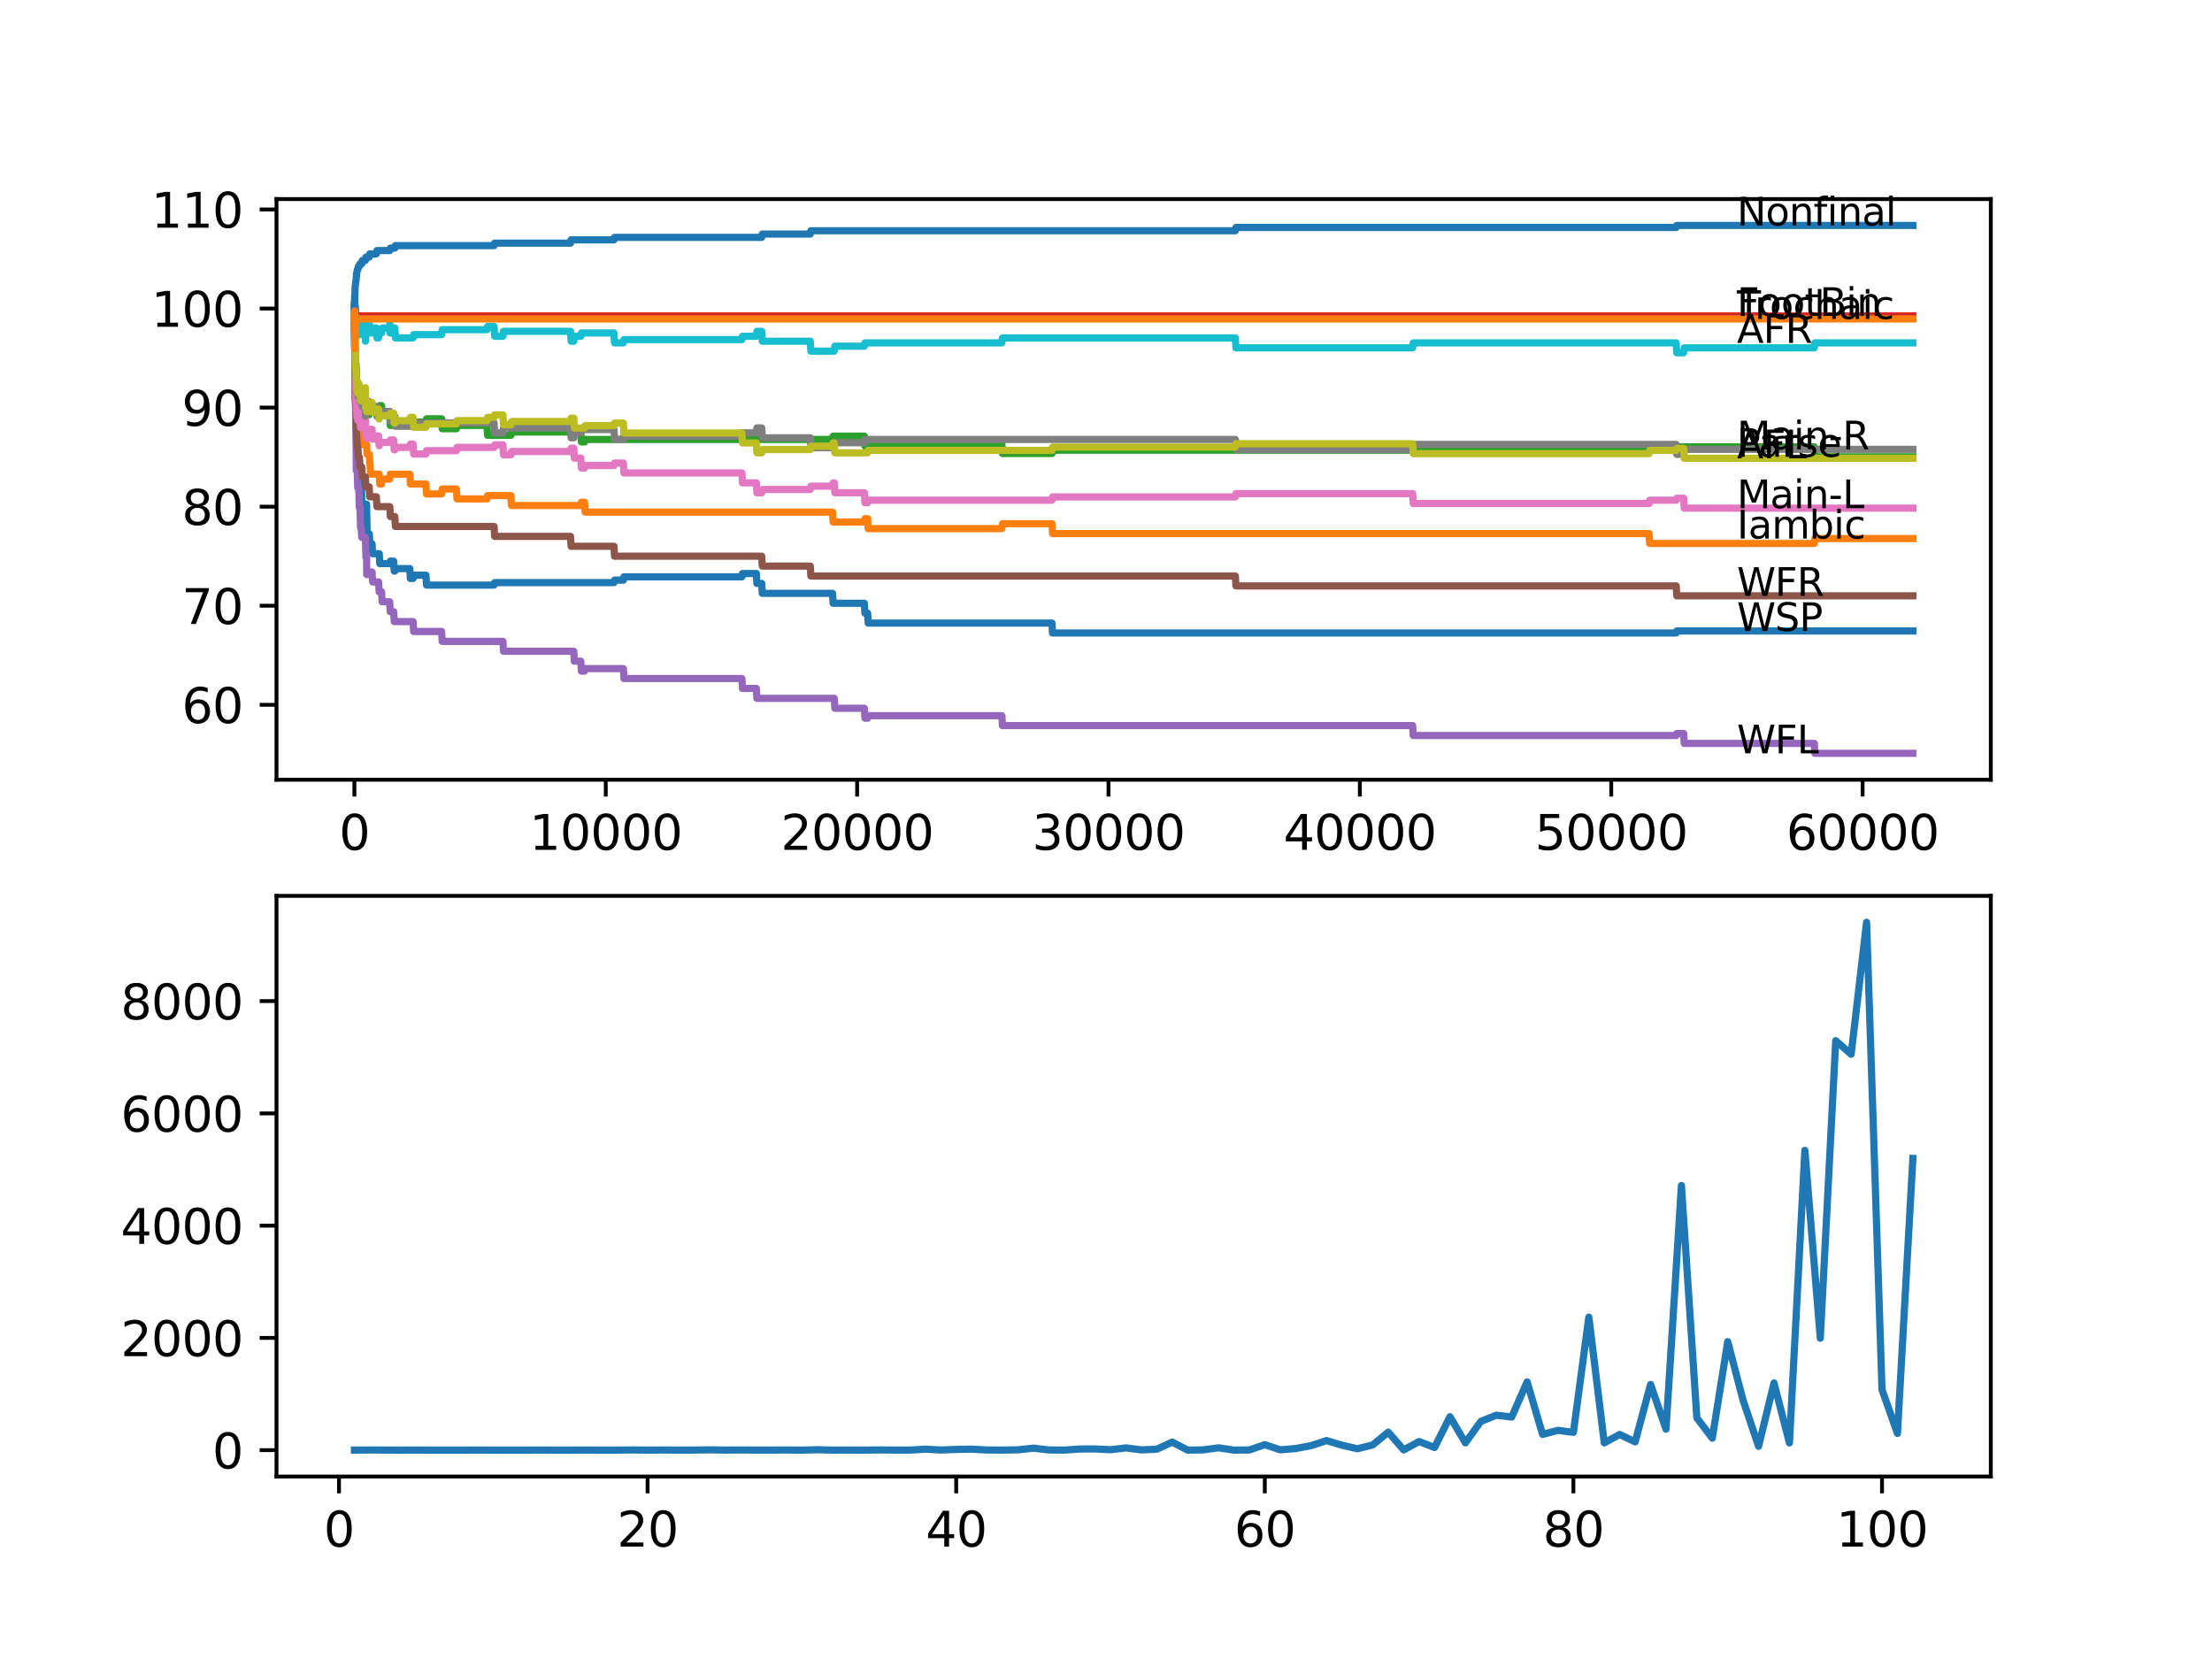 <?xml version="1.0" encoding="utf-8" standalone="no"?>
<!DOCTYPE svg PUBLIC "-//W3C//DTD SVG 1.1//EN"
  "http://www.w3.org/Graphics/SVG/1.1/DTD/svg11.dtd">
<svg xmlns:xlink="http://www.w3.org/1999/xlink" width="460.8pt" height="345.6pt" viewBox="0 0 460.8 345.6" xmlns="http://www.w3.org/2000/svg" version="1.1">
 <defs>
  <style type="text/css">*{stroke-linejoin: round; stroke-linecap: butt}</style>
 </defs>
 <g id="figure_1">
  <g id="patch_1">
   <path d="M 0 345.6 
L 460.8 345.6 
L 460.8 0 
L 0 0 
z
" style="fill: #ffffff"/>
  </g>
  <g id="axes_1">
   <g id="patch_2">
    <path d="M 57.6 162.432 
L 414.72 162.432 
L 414.72 41.472 
L 57.6 41.472 
z
" style="fill: #ffffff"/>
   </g>
   <g id="matplotlib.axis_1">
    <g id="xtick_1">
     <g id="line2d_1">
      <defs>
       <path id="mfe1ebafaed" d="M 0 0 
L 0 3.5 
" style="stroke: #000000; stroke-width: 0.8"/>
      </defs>
      <g>
       <use xlink:href="#mfe1ebafaed" x="73.827" y="162.432" style="stroke: #000000; stroke-width: 0.8"/>
      </g>
     </g>
     <g id="text_1">
      <!-- 0 -->
      <g transform="translate(70.646 177.03)scale(0.1 -0.1)">
       <defs>
        <path id="DejaVuSans-30" d="M 2034 4250 
Q 1547 4250 1301 3770 
Q 1056 3291 1056 2328 
Q 1056 1369 1301 889 
Q 1547 409 2034 409 
Q 2525 409 2770 889 
Q 3016 1369 3016 2328 
Q 3016 3291 2770 3770 
Q 2525 4250 2034 4250 
z
M 2034 4750 
Q 2819 4750 3233 4129 
Q 3647 3509 3647 2328 
Q 3647 1150 3233 529 
Q 2819 -91 2034 -91 
Q 1250 -91 836 529 
Q 422 1150 422 2328 
Q 422 3509 836 4129 
Q 1250 4750 2034 4750 
z
" transform="scale(0.016)"/>
       </defs>
       <use xlink:href="#DejaVuSans-30"/>
      </g>
     </g>
    </g>
    <g id="xtick_2">
     <g id="line2d_2">
      <g>
       <use xlink:href="#mfe1ebafaed" x="126.192" y="162.432" style="stroke: #000000; stroke-width: 0.8"/>
      </g>
     </g>
     <g id="text_2">
      <!-- 10000 -->
      <g transform="translate(110.286 177.03)scale(0.1 -0.1)">
       <defs>
        <path id="DejaVuSans-31" d="M 794 531 
L 1825 531 
L 1825 4091 
L 703 3866 
L 703 4441 
L 1819 4666 
L 2450 4666 
L 2450 531 
L 3481 531 
L 3481 0 
L 794 0 
L 794 531 
z
" transform="scale(0.016)"/>
       </defs>
       <use xlink:href="#DejaVuSans-31"/>
       <use xlink:href="#DejaVuSans-30" x="63.623"/>
       <use xlink:href="#DejaVuSans-30" x="127.246"/>
       <use xlink:href="#DejaVuSans-30" x="190.869"/>
       <use xlink:href="#DejaVuSans-30" x="254.492"/>
      </g>
     </g>
    </g>
    <g id="xtick_3">
     <g id="line2d_3">
      <g>
       <use xlink:href="#mfe1ebafaed" x="178.556" y="162.432" style="stroke: #000000; stroke-width: 0.8"/>
      </g>
     </g>
     <g id="text_3">
      <!-- 20000 -->
      <g transform="translate(162.65 177.03)scale(0.1 -0.1)">
       <defs>
        <path id="DejaVuSans-32" d="M 1228 531 
L 3431 531 
L 3431 0 
L 469 0 
L 469 531 
Q 828 903 1448 1529 
Q 2069 2156 2228 2338 
Q 2531 2678 2651 2914 
Q 2772 3150 2772 3378 
Q 2772 3750 2511 3984 
Q 2250 4219 1831 4219 
Q 1534 4219 1204 4116 
Q 875 4013 500 3803 
L 500 4441 
Q 881 4594 1212 4672 
Q 1544 4750 1819 4750 
Q 2544 4750 2975 4387 
Q 3406 4025 3406 3419 
Q 3406 3131 3298 2873 
Q 3191 2616 2906 2266 
Q 2828 2175 2409 1742 
Q 1991 1309 1228 531 
z
" transform="scale(0.016)"/>
       </defs>
       <use xlink:href="#DejaVuSans-32"/>
       <use xlink:href="#DejaVuSans-30" x="63.623"/>
       <use xlink:href="#DejaVuSans-30" x="127.246"/>
       <use xlink:href="#DejaVuSans-30" x="190.869"/>
       <use xlink:href="#DejaVuSans-30" x="254.492"/>
      </g>
     </g>
    </g>
    <g id="xtick_4">
     <g id="line2d_4">
      <g>
       <use xlink:href="#mfe1ebafaed" x="230.921" y="162.432" style="stroke: #000000; stroke-width: 0.8"/>
      </g>
     </g>
     <g id="text_4">
      <!-- 30000 -->
      <g transform="translate(215.015 177.03)scale(0.1 -0.1)">
       <defs>
        <path id="DejaVuSans-33" d="M 2597 2516 
Q 3050 2419 3304 2112 
Q 3559 1806 3559 1356 
Q 3559 666 3084 287 
Q 2609 -91 1734 -91 
Q 1441 -91 1130 -33 
Q 819 25 488 141 
L 488 750 
Q 750 597 1062 519 
Q 1375 441 1716 441 
Q 2309 441 2620 675 
Q 2931 909 2931 1356 
Q 2931 1769 2642 2001 
Q 2353 2234 1838 2234 
L 1294 2234 
L 1294 2753 
L 1863 2753 
Q 2328 2753 2575 2939 
Q 2822 3125 2822 3475 
Q 2822 3834 2567 4026 
Q 2313 4219 1838 4219 
Q 1578 4219 1281 4162 
Q 984 4106 628 3988 
L 628 4550 
Q 988 4650 1302 4700 
Q 1616 4750 1894 4750 
Q 2613 4750 3031 4423 
Q 3450 4097 3450 3541 
Q 3450 3153 3228 2886 
Q 3006 2619 2597 2516 
z
" transform="scale(0.016)"/>
       </defs>
       <use xlink:href="#DejaVuSans-33"/>
       <use xlink:href="#DejaVuSans-30" x="63.623"/>
       <use xlink:href="#DejaVuSans-30" x="127.246"/>
       <use xlink:href="#DejaVuSans-30" x="190.869"/>
       <use xlink:href="#DejaVuSans-30" x="254.492"/>
      </g>
     </g>
    </g>
    <g id="xtick_5">
     <g id="line2d_5">
      <g>
       <use xlink:href="#mfe1ebafaed" x="283.285" y="162.432" style="stroke: #000000; stroke-width: 0.8"/>
      </g>
     </g>
     <g id="text_5">
      <!-- 40000 -->
      <g transform="translate(267.379 177.03)scale(0.1 -0.1)">
       <defs>
        <path id="DejaVuSans-34" d="M 2419 4116 
L 825 1625 
L 2419 1625 
L 2419 4116 
z
M 2253 4666 
L 3047 4666 
L 3047 1625 
L 3713 1625 
L 3713 1100 
L 3047 1100 
L 3047 0 
L 2419 0 
L 2419 1100 
L 313 1100 
L 313 1709 
L 2253 4666 
z
" transform="scale(0.016)"/>
       </defs>
       <use xlink:href="#DejaVuSans-34"/>
       <use xlink:href="#DejaVuSans-30" x="63.623"/>
       <use xlink:href="#DejaVuSans-30" x="127.246"/>
       <use xlink:href="#DejaVuSans-30" x="190.869"/>
       <use xlink:href="#DejaVuSans-30" x="254.492"/>
      </g>
     </g>
    </g>
    <g id="xtick_6">
     <g id="line2d_6">
      <g>
       <use xlink:href="#mfe1ebafaed" x="335.65" y="162.432" style="stroke: #000000; stroke-width: 0.8"/>
      </g>
     </g>
     <g id="text_6">
      <!-- 50000 -->
      <g transform="translate(319.744 177.03)scale(0.1 -0.1)">
       <defs>
        <path id="DejaVuSans-35" d="M 691 4666 
L 3169 4666 
L 3169 4134 
L 1269 4134 
L 1269 2991 
Q 1406 3038 1543 3061 
Q 1681 3084 1819 3084 
Q 2600 3084 3056 2656 
Q 3513 2228 3513 1497 
Q 3513 744 3044 326 
Q 2575 -91 1722 -91 
Q 1428 -91 1123 -41 
Q 819 9 494 109 
L 494 744 
Q 775 591 1075 516 
Q 1375 441 1709 441 
Q 2250 441 2565 725 
Q 2881 1009 2881 1497 
Q 2881 1984 2565 2268 
Q 2250 2553 1709 2553 
Q 1456 2553 1204 2497 
Q 953 2441 691 2322 
L 691 4666 
z
" transform="scale(0.016)"/>
       </defs>
       <use xlink:href="#DejaVuSans-35"/>
       <use xlink:href="#DejaVuSans-30" x="63.623"/>
       <use xlink:href="#DejaVuSans-30" x="127.246"/>
       <use xlink:href="#DejaVuSans-30" x="190.869"/>
       <use xlink:href="#DejaVuSans-30" x="254.492"/>
      </g>
     </g>
    </g>
    <g id="xtick_7">
     <g id="line2d_7">
      <g>
       <use xlink:href="#mfe1ebafaed" x="388.014" y="162.432" style="stroke: #000000; stroke-width: 0.8"/>
      </g>
     </g>
     <g id="text_7">
      <!-- 60000 -->
      <g transform="translate(372.108 177.03)scale(0.1 -0.1)">
       <defs>
        <path id="DejaVuSans-36" d="M 2113 2584 
Q 1688 2584 1439 2293 
Q 1191 2003 1191 1497 
Q 1191 994 1439 701 
Q 1688 409 2113 409 
Q 2538 409 2786 701 
Q 3034 994 3034 1497 
Q 3034 2003 2786 2293 
Q 2538 2584 2113 2584 
z
M 3366 4563 
L 3366 3988 
Q 3128 4100 2886 4159 
Q 2644 4219 2406 4219 
Q 1781 4219 1451 3797 
Q 1122 3375 1075 2522 
Q 1259 2794 1537 2939 
Q 1816 3084 2150 3084 
Q 2853 3084 3261 2657 
Q 3669 2231 3669 1497 
Q 3669 778 3244 343 
Q 2819 -91 2113 -91 
Q 1303 -91 875 529 
Q 447 1150 447 2328 
Q 447 3434 972 4092 
Q 1497 4750 2381 4750 
Q 2619 4750 2861 4703 
Q 3103 4656 3366 4563 
z
" transform="scale(0.016)"/>
       </defs>
       <use xlink:href="#DejaVuSans-36"/>
       <use xlink:href="#DejaVuSans-30" x="63.623"/>
       <use xlink:href="#DejaVuSans-30" x="127.246"/>
       <use xlink:href="#DejaVuSans-30" x="190.869"/>
       <use xlink:href="#DejaVuSans-30" x="254.492"/>
      </g>
     </g>
    </g>
   </g>
   <g id="matplotlib.axis_2">
    <g id="ytick_1">
     <g id="line2d_8">
      <defs>
       <path id="m70ea5a7ce0" d="M 0 0 
L -3.5 0 
" style="stroke: #000000; stroke-width: 0.8"/>
      </defs>
      <g>
       <use xlink:href="#m70ea5a7ce0" x="57.6" y="146.821" style="stroke: #000000; stroke-width: 0.8"/>
      </g>
     </g>
     <g id="text_8">
      <!-- 60 -->
      <g transform="translate(37.875 150.621)scale(0.1 -0.1)">
       <use xlink:href="#DejaVuSans-36"/>
       <use xlink:href="#DejaVuSans-30" x="63.623"/>
      </g>
     </g>
    </g>
    <g id="ytick_2">
     <g id="line2d_9">
      <g>
       <use xlink:href="#m70ea5a7ce0" x="57.6" y="126.184" style="stroke: #000000; stroke-width: 0.8"/>
      </g>
     </g>
     <g id="text_9">
      <!-- 70 -->
      <g transform="translate(37.875 129.983)scale(0.1 -0.1)">
       <defs>
        <path id="DejaVuSans-37" d="M 525 4666 
L 3525 4666 
L 3525 4397 
L 1831 0 
L 1172 0 
L 2766 4134 
L 525 4134 
L 525 4666 
z
" transform="scale(0.016)"/>
       </defs>
       <use xlink:href="#DejaVuSans-37"/>
       <use xlink:href="#DejaVuSans-30" x="63.623"/>
      </g>
     </g>
    </g>
    <g id="ytick_3">
     <g id="line2d_10">
      <g>
       <use xlink:href="#m70ea5a7ce0" x="57.6" y="105.546" style="stroke: #000000; stroke-width: 0.8"/>
      </g>
     </g>
     <g id="text_10">
      <!-- 80 -->
      <g transform="translate(37.875 109.346)scale(0.1 -0.1)">
       <defs>
        <path id="DejaVuSans-38" d="M 2034 2216 
Q 1584 2216 1326 1975 
Q 1069 1734 1069 1313 
Q 1069 891 1326 650 
Q 1584 409 2034 409 
Q 2484 409 2743 651 
Q 3003 894 3003 1313 
Q 3003 1734 2745 1975 
Q 2488 2216 2034 2216 
z
M 1403 2484 
Q 997 2584 770 2862 
Q 544 3141 544 3541 
Q 544 4100 942 4425 
Q 1341 4750 2034 4750 
Q 2731 4750 3128 4425 
Q 3525 4100 3525 3541 
Q 3525 3141 3298 2862 
Q 3072 2584 2669 2484 
Q 3125 2378 3379 2068 
Q 3634 1759 3634 1313 
Q 3634 634 3220 271 
Q 2806 -91 2034 -91 
Q 1263 -91 848 271 
Q 434 634 434 1313 
Q 434 1759 690 2068 
Q 947 2378 1403 2484 
z
M 1172 3481 
Q 1172 3119 1398 2916 
Q 1625 2713 2034 2713 
Q 2441 2713 2670 2916 
Q 2900 3119 2900 3481 
Q 2900 3844 2670 4047 
Q 2441 4250 2034 4250 
Q 1625 4250 1398 4047 
Q 1172 3844 1172 3481 
z
" transform="scale(0.016)"/>
       </defs>
       <use xlink:href="#DejaVuSans-38"/>
       <use xlink:href="#DejaVuSans-30" x="63.623"/>
      </g>
     </g>
    </g>
    <g id="ytick_4">
     <g id="line2d_11">
      <g>
       <use xlink:href="#m70ea5a7ce0" x="57.6" y="84.909" style="stroke: #000000; stroke-width: 0.8"/>
      </g>
     </g>
     <g id="text_11">
      <!-- 90 -->
      <g transform="translate(37.875 88.708)scale(0.1 -0.1)">
       <defs>
        <path id="DejaVuSans-39" d="M 703 97 
L 703 672 
Q 941 559 1184 500 
Q 1428 441 1663 441 
Q 2288 441 2617 861 
Q 2947 1281 2994 2138 
Q 2813 1869 2534 1725 
Q 2256 1581 1919 1581 
Q 1219 1581 811 2004 
Q 403 2428 403 3163 
Q 403 3881 828 4315 
Q 1253 4750 1959 4750 
Q 2769 4750 3195 4129 
Q 3622 3509 3622 2328 
Q 3622 1225 3098 567 
Q 2575 -91 1691 -91 
Q 1453 -91 1209 -44 
Q 966 3 703 97 
z
M 1959 2075 
Q 2384 2075 2632 2365 
Q 2881 2656 2881 3163 
Q 2881 3666 2632 3958 
Q 2384 4250 1959 4250 
Q 1534 4250 1286 3958 
Q 1038 3666 1038 3163 
Q 1038 2656 1286 2365 
Q 1534 2075 1959 2075 
z
" transform="scale(0.016)"/>
       </defs>
       <use xlink:href="#DejaVuSans-39"/>
       <use xlink:href="#DejaVuSans-30" x="63.623"/>
      </g>
     </g>
    </g>
    <g id="ytick_5">
     <g id="line2d_12">
      <g>
       <use xlink:href="#m70ea5a7ce0" x="57.6" y="64.271" style="stroke: #000000; stroke-width: 0.8"/>
      </g>
     </g>
     <g id="text_12">
      <!-- 100 -->
      <g transform="translate(31.512 68.071)scale(0.1 -0.1)">
       <use xlink:href="#DejaVuSans-31"/>
       <use xlink:href="#DejaVuSans-30" x="63.623"/>
       <use xlink:href="#DejaVuSans-30" x="127.246"/>
      </g>
     </g>
    </g>
    <g id="ytick_6">
     <g id="line2d_13">
      <g>
       <use xlink:href="#m70ea5a7ce0" x="57.6" y="43.634" style="stroke: #000000; stroke-width: 0.8"/>
      </g>
     </g>
     <g id="text_13">
      <!-- 110 -->
      <g transform="translate(31.512 47.433)scale(0.1 -0.1)">
       <use xlink:href="#DejaVuSans-31"/>
       <use xlink:href="#DejaVuSans-31" x="63.623"/>
       <use xlink:href="#DejaVuSans-30" x="127.246"/>
      </g>
     </g>
    </g>
   </g>
   <g id="line2d_14">
    <path d="M 73.833 64.271 
L 73.948 76.654 
L 73.969 76.138 
L 73.979 76.138 
L 74.11 84.393 
L 74.115 83.361 
L 74.178 86.973 
L 74.199 86.973 
L 74.325 93.164 
L 74.398 93.164 
L 74.519 97.291 
L 74.76 97.291 
L 74.875 99.355 
L 74.99 98.839 
L 75.241 98.839 
L 75.367 105.03 
L 76.362 105.03 
L 76.488 111.222 
L 76.933 111.222 
L 77.048 113.285 
L 77.509 113.285 
L 77.624 115.349 
L 79.001 115.349 
L 79.116 117.413 
L 81.2 117.413 
L 81.316 116.897 
L 82.007 116.897 
L 82.122 118.961 
L 82.253 118.961 
L 82.368 118.445 
L 85.374 118.445 
L 85.489 120.509 
L 86.055 120.509 
L 86.17 119.821 
L 88.736 119.821 
L 88.851 121.884 
L 102.926 121.884 
L 103.042 121.368 
L 127.904 121.368 
L 128.019 120.853 
L 129.863 120.853 
L 129.978 120.165 
L 154.553 120.165 
L 154.668 119.477 
L 157.558 119.477 
L 157.673 121.54 
L 158.679 121.54 
L 158.794 123.604 
L 173.435 123.604 
L 173.55 125.668 
L 180.065 125.668 
L 180.18 127.732 
L 180.74 127.732 
L 180.855 129.795 
L 219.149 129.795 
L 219.265 131.859 
L 349.181 131.859 
L 349.296 131.446 
L 398.487 131.446 
L 398.487 131.446 
" clip-path="url(#p02737a55d5)" style="fill: none; stroke: #1f77b4; stroke-width: 1.5; stroke-linecap: square"/>
   </g>
   <g id="line2d_15">
    <path d="M 73.833 64.271 
L 73.958 76.413 
L 73.969 75.725 
L 74.016 75.725 
L 74.115 85.356 
L 74.147 84.324 
L 74.157 84.324 
L 74.199 83.292 
L 74.205 85.356 
L 74.262 85.356 
L 74.314 85.356 
L 74.398 87.42 
L 74.424 86.388 
L 74.493 86.388 
L 74.613 90.515 
L 74.739 90.515 
L 74.76 89.483 
L 74.765 91.547 
L 74.843 91.547 
L 75.032 91.547 
L 75.147 90.515 
L 75.268 90.515 
L 75.383 92.579 
L 76.362 92.579 
L 76.477 94.643 
L 76.933 94.643 
L 77.048 96.707 
L 77.085 96.707 
L 77.2 98.77 
L 79.001 98.77 
L 79.116 100.834 
L 79.493 100.834 
L 79.609 99.802 
L 81.174 99.802 
L 81.289 98.77 
L 85.374 98.77 
L 85.489 100.834 
L 88.736 100.834 
L 88.851 102.898 
L 91.998 102.898 
L 92.113 101.866 
L 95.087 101.866 
L 95.203 103.93 
L 101.455 103.93 
L 101.57 103.242 
L 106.44 103.242 
L 106.555 105.306 
L 120.997 105.306 
L 121.113 104.618 
L 121.772 104.618 
L 121.888 106.681 
L 173.435 106.681 
L 173.55 108.745 
L 180.065 108.745 
L 180.18 108.057 
L 180.74 108.057 
L 180.855 110.121 
L 208.708 110.121 
L 208.823 109.089 
L 219.149 109.089 
L 219.265 111.153 
L 343.536 111.153 
L 343.651 113.217 
L 377.955 113.217 
L 378.07 112.185 
L 398.487 112.185 
L 398.487 112.185 
" clip-path="url(#p02737a55d5)" style="fill: none; stroke: #ff7f0e; stroke-width: 1.5; stroke-linecap: square"/>
   </g>
   <g id="line2d_16">
    <path d="M 73.833 63.755 
L 73.927 73.661 
L 73.964 72.458 
L 74.006 72.458 
L 74.126 76.585 
L 74.157 76.585 
L 74.273 80.025 
L 74.314 80.025 
L 74.398 79.337 
L 74.403 81.4 
L 74.414 81.4 
L 74.493 81.4 
L 74.613 80.025 
L 74.739 80.025 
L 74.76 82.088 
L 74.849 81.4 
L 75.032 81.4 
L 75.147 83.464 
L 75.241 83.464 
L 75.268 85.528 
L 75.351 84.84 
L 76.362 84.84 
L 76.367 84.324 
L 76.372 86.388 
L 76.456 86.388 
L 76.933 86.388 
L 77.048 85.7 
L 77.085 85.7 
L 77.2 85.184 
L 79.001 85.184 
L 79.116 84.496 
L 79.493 84.496 
L 79.609 86.56 
L 81.174 86.56 
L 81.289 88.624 
L 85.374 88.624 
L 85.489 87.936 
L 88.736 87.936 
L 88.851 87.248 
L 91.998 87.248 
L 92.113 89.312 
L 95.087 89.312 
L 95.203 88.624 
L 101.455 88.624 
L 101.57 90.687 
L 106.44 90.687 
L 106.555 89.999 
L 120.997 89.999 
L 121.113 92.063 
L 121.772 92.063 
L 121.888 91.547 
L 173.435 91.547 
L 173.55 90.859 
L 180.065 90.859 
L 180.18 92.923 
L 180.74 92.923 
L 180.855 92.407 
L 208.708 92.407 
L 208.823 94.471 
L 219.149 94.471 
L 219.265 93.783 
L 343.536 93.783 
L 343.651 93.095 
L 377.955 93.095 
L 378.07 95.159 
L 398.487 95.159 
L 398.487 95.159 
" clip-path="url(#p02737a55d5)" style="fill: none; stroke: #2ca02c; stroke-width: 1.5; stroke-linecap: square"/>
   </g>
   <g id="line2d_17">
    <path d="M 73.833 63.755 
L 74.006 63.755 
L 74.121 65.819 
L 398.487 65.819 
L 398.487 65.819 
" clip-path="url(#p02737a55d5)" style="fill: none; stroke: #d62728; stroke-width: 1.5; stroke-linecap: square"/>
   </g>
   <g id="line2d_18">
    <path d="M 73.833 66.335 
L 73.864 66.335 
L 74.011 81.504 
L 74.016 81.504 
L 74.147 89.759 
L 74.157 89.759 
L 74.22 98.014 
L 74.283 97.498 
L 74.398 97.498 
L 74.519 101.625 
L 74.739 101.625 
L 74.859 105.753 
L 74.99 105.753 
L 75.11 109.88 
L 75.241 109.88 
L 75.357 111.944 
L 76.116 111.944 
L 76.236 116.072 
L 76.362 116.072 
L 76.367 115.556 
L 76.393 119.683 
L 76.435 119.683 
L 77.085 119.683 
L 77.2 119.167 
L 77.509 119.167 
L 77.624 121.231 
L 78.87 121.231 
L 78.985 123.295 
L 79.493 123.295 
L 79.609 125.358 
L 81.174 125.358 
L 81.289 127.422 
L 82.007 127.422 
L 82.122 129.486 
L 86.055 129.486 
L 86.17 131.55 
L 91.998 131.55 
L 92.113 133.613 
L 104.775 133.613 
L 104.89 135.677 
L 119.531 135.677 
L 119.646 137.741 
L 120.997 137.741 
L 121.113 139.805 
L 121.772 139.805 
L 121.888 139.289 
L 129.863 139.289 
L 129.978 141.352 
L 154.553 141.352 
L 154.668 143.416 
L 157.558 143.416 
L 157.673 145.48 
L 173.797 145.48 
L 173.912 147.544 
L 180.065 147.544 
L 180.18 149.607 
L 180.74 149.607 
L 180.855 149.092 
L 208.708 149.092 
L 208.823 151.155 
L 294.287 151.155 
L 294.402 153.219 
L 349.181 153.219 
L 349.296 152.806 
L 350.741 152.806 
L 350.857 154.87 
L 377.955 154.87 
L 378.07 156.934 
L 398.487 156.934 
L 398.487 156.934 
" clip-path="url(#p02737a55d5)" style="fill: none; stroke: #9467bd; stroke-width: 1.5; stroke-linecap: square"/>
   </g>
   <g id="line2d_19">
    <path d="M 73.833 64.271 
L 73.99 82.845 
L 74.006 82.845 
L 74.121 84.909 
L 74.163 84.909 
L 74.288 91.1 
L 74.33 91.1 
L 74.445 93.164 
L 74.55 93.164 
L 74.665 95.228 
L 74.875 95.228 
L 74.99 97.291 
L 75.357 97.291 
L 75.472 99.355 
L 76.111 99.355 
L 76.226 101.419 
L 76.901 101.419 
L 77.016 103.483 
L 78.404 103.483 
L 78.519 105.546 
L 81.2 105.546 
L 81.316 107.61 
L 82.253 107.61 
L 82.368 109.674 
L 102.926 109.674 
L 103.042 111.738 
L 118.85 111.738 
L 118.966 113.801 
L 127.904 113.801 
L 128.019 115.865 
L 158.679 115.865 
L 158.794 117.929 
L 168.801 117.929 
L 168.916 119.993 
L 257.349 119.993 
L 257.464 122.056 
L 349.181 122.056 
L 349.296 124.12 
L 398.487 124.12 
L 398.487 124.12 
" clip-path="url(#p02737a55d5)" style="fill: none; stroke: #8c564b; stroke-width: 1.5; stroke-linecap: square"/>
   </g>
   <g id="line2d_20">
    <path d="M 73.833 66.335 
L 73.864 65.303 
L 73.917 68.949 
L 74.053 79.612 
L 74.058 79.612 
L 74.178 83.911 
L 74.199 83.223 
L 74.205 85.287 
L 74.278 84.771 
L 74.314 84.771 
L 74.33 86.835 
L 74.424 86.147 
L 74.493 86.147 
L 74.508 85.459 
L 74.513 87.523 
L 74.602 86.147 
L 74.76 86.147 
L 74.765 85.459 
L 74.77 87.523 
L 74.859 87.523 
L 74.875 87.523 
L 74.99 87.007 
L 75.105 89.071 
L 75.241 89.071 
L 75.367 87.007 
L 76.111 87.007 
L 76.116 86.319 
L 76.147 90.447 
L 76.194 90.447 
L 76.362 90.447 
L 76.388 89.243 
L 76.393 91.306 
L 76.461 91.306 
L 76.901 91.306 
L 77.022 89.931 
L 77.085 89.931 
L 77.2 89.415 
L 77.509 89.415 
L 77.624 91.478 
L 78.404 91.478 
L 78.519 90.791 
L 78.87 90.791 
L 78.985 92.854 
L 79.001 92.854 
L 79.116 92.166 
L 81.2 92.166 
L 81.316 91.65 
L 82.007 91.65 
L 82.122 93.714 
L 82.253 93.714 
L 82.368 93.198 
L 85.374 93.198 
L 85.489 92.51 
L 86.055 92.51 
L 86.17 94.574 
L 88.736 94.574 
L 88.851 93.886 
L 95.087 93.886 
L 95.203 93.198 
L 102.926 93.198 
L 103.042 92.682 
L 104.775 92.682 
L 104.89 94.746 
L 106.44 94.746 
L 106.555 94.058 
L 118.85 94.058 
L 118.966 93.37 
L 119.531 93.37 
L 119.646 95.434 
L 120.997 95.434 
L 121.113 97.498 
L 121.772 97.498 
L 121.888 96.982 
L 127.904 96.982 
L 128.019 96.466 
L 129.863 96.466 
L 129.978 98.53 
L 154.553 98.53 
L 154.668 100.593 
L 157.558 100.593 
L 157.673 102.657 
L 158.679 102.657 
L 158.794 101.969 
L 168.801 101.969 
L 168.916 101.281 
L 173.435 101.281 
L 173.55 100.593 
L 173.797 100.593 
L 173.912 102.657 
L 180.065 102.657 
L 180.18 104.721 
L 180.74 104.721 
L 180.855 104.205 
L 219.149 104.205 
L 219.265 103.517 
L 257.349 103.517 
L 257.464 102.829 
L 294.287 102.829 
L 294.402 104.893 
L 343.536 104.893 
L 343.651 104.205 
L 349.181 104.205 
L 349.296 103.792 
L 350.741 103.792 
L 350.857 105.856 
L 398.487 105.856 
L 398.487 105.856 
" clip-path="url(#p02737a55d5)" style="fill: none; stroke: #e377c2; stroke-width: 1.5; stroke-linecap: square"/>
   </g>
   <g id="line2d_21">
    <path d="M 73.833 63.755 
L 73.958 76.757 
L 73.974 76.069 
L 73.979 76.069 
L 74.016 78.133 
L 74.079 75.725 
L 74.089 75.725 
L 74.163 75.725 
L 74.283 80.197 
L 74.314 80.197 
L 74.33 79.509 
L 74.335 81.572 
L 74.414 81.572 
L 74.508 81.572 
L 74.55 80.541 
L 74.555 82.604 
L 74.613 82.604 
L 74.765 82.604 
L 74.875 81.572 
L 74.99 83.636 
L 75.105 82.604 
L 75.357 82.604 
L 75.472 84.668 
L 76.111 84.668 
L 76.116 86.732 
L 76.221 84.668 
L 76.388 84.668 
L 76.503 83.636 
L 76.901 83.636 
L 77.016 85.7 
L 77.509 85.7 
L 77.624 84.668 
L 78.404 84.668 
L 78.519 86.732 
L 78.87 86.732 
L 78.985 85.7 
L 81.2 85.7 
L 81.316 87.764 
L 82.007 87.764 
L 82.122 86.732 
L 82.253 86.732 
L 82.368 88.796 
L 86.055 88.796 
L 86.17 88.108 
L 102.926 88.108 
L 103.042 90.171 
L 104.775 90.171 
L 104.89 89.14 
L 118.85 89.14 
L 118.966 91.203 
L 119.531 91.203 
L 119.646 90.171 
L 120.997 90.171 
L 121.113 89.483 
L 127.904 89.483 
L 128.019 91.547 
L 129.863 91.547 
L 129.978 90.859 
L 154.553 90.859 
L 154.668 90.171 
L 157.558 90.171 
L 157.673 89.14 
L 158.679 89.14 
L 158.794 91.203 
L 168.801 91.203 
L 168.916 93.267 
L 173.797 93.267 
L 173.912 92.235 
L 180.065 92.235 
L 180.18 91.547 
L 257.349 91.547 
L 257.464 93.611 
L 294.287 93.611 
L 294.402 92.579 
L 349.181 92.579 
L 349.296 94.643 
L 350.741 94.643 
L 350.857 93.611 
L 398.487 93.611 
L 398.487 93.611 
" clip-path="url(#p02737a55d5)" style="fill: none; stroke: #7f7f7f; stroke-width: 1.5; stroke-linecap: square"/>
   </g>
   <g id="line2d_22">
    <path d="M 73.833 66.335 
L 73.864 64.271 
L 73.922 67.505 
L 73.927 67.505 
L 74.058 76.103 
L 74.074 76.103 
L 74.178 78.339 
L 74.184 77.651 
L 74.199 77.651 
L 74.22 79.715 
L 74.309 79.199 
L 74.314 79.199 
L 74.33 81.263 
L 74.424 80.575 
L 74.493 80.575 
L 74.508 79.887 
L 74.513 81.951 
L 74.602 80.575 
L 74.76 80.575 
L 74.765 79.887 
L 74.77 81.951 
L 74.859 81.951 
L 74.875 81.951 
L 74.99 81.435 
L 75.105 83.499 
L 75.241 83.499 
L 75.367 81.435 
L 76.111 81.435 
L 76.116 80.747 
L 76.147 84.874 
L 76.194 84.874 
L 76.362 84.874 
L 76.388 83.671 
L 76.393 85.734 
L 76.461 85.734 
L 76.901 85.734 
L 77.022 84.359 
L 77.085 84.359 
L 77.2 83.843 
L 77.509 83.843 
L 77.624 85.906 
L 78.404 85.906 
L 78.519 85.218 
L 78.87 85.218 
L 78.985 87.282 
L 79.001 87.282 
L 79.116 86.594 
L 81.2 86.594 
L 81.316 86.078 
L 82.007 86.078 
L 82.122 88.142 
L 82.253 88.142 
L 82.368 87.626 
L 85.374 87.626 
L 85.489 86.938 
L 86.055 86.938 
L 86.17 89.002 
L 88.736 89.002 
L 88.851 88.314 
L 95.087 88.314 
L 95.203 87.626 
L 101.455 87.626 
L 101.57 86.938 
L 102.926 86.938 
L 103.042 86.422 
L 104.775 86.422 
L 104.89 88.486 
L 106.44 88.486 
L 106.555 87.798 
L 118.85 87.798 
L 118.966 87.11 
L 119.531 87.11 
L 119.646 89.174 
L 121.772 89.174 
L 121.888 88.658 
L 127.904 88.658 
L 128.019 88.142 
L 129.863 88.142 
L 129.978 90.206 
L 154.553 90.206 
L 154.668 92.27 
L 157.558 92.27 
L 157.673 94.333 
L 158.679 94.333 
L 158.794 93.645 
L 168.801 93.645 
L 168.916 92.957 
L 173.435 92.957 
L 173.55 92.27 
L 173.797 92.27 
L 173.912 94.333 
L 180.74 94.333 
L 180.855 93.817 
L 219.149 93.817 
L 219.265 93.129 
L 257.349 93.129 
L 257.464 92.442 
L 294.287 92.442 
L 294.402 94.505 
L 343.536 94.505 
L 343.651 93.817 
L 349.181 93.817 
L 349.296 93.405 
L 350.741 93.405 
L 350.857 95.468 
L 398.487 95.468 
L 398.487 95.468 
" clip-path="url(#p02737a55d5)" style="fill: none; stroke: #bcbd22; stroke-width: 1.5; stroke-linecap: square"/>
   </g>
   <g id="line2d_23">
    <path d="M 73.833 63.755 
L 73.859 63.755 
L 73.875 61.692 
L 73.911 68.743 
L 73.948 66.954 
L 74.016 70.394 
L 74.063 69.018 
L 74.074 69.018 
L 74.163 65.922 
L 74.184 69.018 
L 74.199 69.018 
L 74.22 66.266 
L 74.32 67.642 
L 74.33 67.642 
L 74.398 69.706 
L 74.44 68.674 
L 74.508 68.674 
L 74.55 67.642 
L 74.555 69.706 
L 74.613 69.706 
L 74.739 69.706 
L 74.859 67.642 
L 74.875 67.642 
L 74.99 69.706 
L 75.11 67.642 
L 75.241 67.642 
L 75.357 66.954 
L 75.472 69.018 
L 76.111 69.018 
L 76.116 71.082 
L 76.221 69.018 
L 76.367 69.018 
L 76.488 67.298 
L 76.901 67.298 
L 77.016 69.362 
L 77.509 69.362 
L 77.624 68.33 
L 78.404 68.33 
L 78.519 70.394 
L 78.87 70.394 
L 78.985 69.362 
L 79.493 69.362 
L 79.609 68.33 
L 81.174 68.33 
L 81.2 67.298 
L 81.206 69.362 
L 81.279 69.362 
L 82.007 69.362 
L 82.122 68.33 
L 82.253 68.33 
L 82.368 70.394 
L 86.055 70.394 
L 86.17 69.706 
L 91.998 69.706 
L 92.113 68.674 
L 101.455 68.674 
L 101.57 67.986 
L 102.926 67.986 
L 103.042 70.05 
L 104.775 70.05 
L 104.89 69.018 
L 118.85 69.018 
L 118.966 71.082 
L 119.531 71.082 
L 119.646 70.05 
L 120.997 70.05 
L 121.113 69.362 
L 127.904 69.362 
L 128.019 71.426 
L 129.863 71.426 
L 129.978 70.738 
L 154.553 70.738 
L 154.668 70.05 
L 157.558 70.05 
L 157.673 69.018 
L 158.679 69.018 
L 158.794 71.082 
L 168.801 71.082 
L 168.916 73.145 
L 173.797 73.145 
L 173.912 72.114 
L 180.065 72.114 
L 180.18 71.426 
L 208.708 71.426 
L 208.823 70.394 
L 257.349 70.394 
L 257.464 72.458 
L 294.287 72.458 
L 294.402 71.426 
L 349.181 71.426 
L 349.296 73.489 
L 350.741 73.489 
L 350.857 72.458 
L 377.955 72.458 
L 378.07 71.426 
L 398.487 71.426 
L 398.487 71.426 
" clip-path="url(#p02737a55d5)" style="fill: none; stroke: #17becf; stroke-width: 1.5; stroke-linecap: square"/>
   </g>
   <g id="line2d_24">
    <path d="M 73.833 64.271 
L 73.99 59.593 
L 74.006 59.593 
L 74.121 58.562 
L 74.163 58.562 
L 74.288 56.842 
L 74.33 56.842 
L 74.445 56.154 
L 74.55 56.154 
L 74.665 55.466 
L 74.875 55.466 
L 74.99 54.95 
L 75.357 54.95 
L 75.472 54.262 
L 76.111 54.262 
L 76.226 53.574 
L 76.901 53.574 
L 77.016 52.886 
L 78.404 52.886 
L 78.519 52.198 
L 81.2 52.198 
L 81.316 51.682 
L 82.253 51.682 
L 82.368 51.166 
L 102.926 51.166 
L 103.042 50.651 
L 118.85 50.651 
L 118.966 49.963 
L 127.904 49.963 
L 128.019 49.447 
L 158.679 49.447 
L 158.794 48.759 
L 168.801 48.759 
L 168.916 48.071 
L 257.349 48.071 
L 257.464 47.383 
L 349.181 47.383 
L 349.296 46.97 
L 398.487 46.97 
L 398.487 46.97 
" clip-path="url(#p02737a55d5)" style="fill: none; stroke: #1f77b4; stroke-width: 1.5; stroke-linecap: square"/>
   </g>
   <g id="line2d_25">
    <path d="M 73.833 66.335 
L 73.885 64.787 
L 73.906 68.915 
L 73.917 68.502 
L 73.932 72.63 
L 74.026 69.534 
L 74.047 69.534 
L 74.163 66.438 
L 398.487 66.438 
L 398.487 66.438 
" clip-path="url(#p02737a55d5)" style="fill: none; stroke: #ff7f0e; stroke-width: 1.5; stroke-linecap: square"/>
   </g>
   <g id="patch_3">
    <path d="M 57.6 162.432 
L 57.6 41.472 
" style="fill: none; stroke: #000000; stroke-width: 0.8; stroke-linejoin: miter; stroke-linecap: square"/>
   </g>
   <g id="patch_4">
    <path d="M 414.72 162.432 
L 414.72 41.472 
" style="fill: none; stroke: #000000; stroke-width: 0.8; stroke-linejoin: miter; stroke-linecap: square"/>
   </g>
   <g id="patch_5">
    <path d="M 57.6 162.432 
L 414.72 162.432 
" style="fill: none; stroke: #000000; stroke-width: 0.8; stroke-linejoin: miter; stroke-linecap: square"/>
   </g>
   <g id="patch_6">
    <path d="M 57.6 41.472 
L 414.72 41.472 
" style="fill: none; stroke: #000000; stroke-width: 0.8; stroke-linejoin: miter; stroke-linecap: square"/>
   </g>
   <g id="text_14">
    <!-- WSP -->
    <g transform="translate(361.832 131.446)scale(0.08 -0.08)">
     <defs>
      <path id="DejaVuSans-57" d="M 213 4666 
L 850 4666 
L 1831 722 
L 2809 4666 
L 3519 4666 
L 4500 722 
L 5478 4666 
L 6119 4666 
L 4947 0 
L 4153 0 
L 3169 4050 
L 2175 0 
L 1381 0 
L 213 4666 
z
" transform="scale(0.016)"/>
      <path id="DejaVuSans-53" d="M 3425 4513 
L 3425 3897 
Q 3066 4069 2747 4153 
Q 2428 4238 2131 4238 
Q 1616 4238 1336 4038 
Q 1056 3838 1056 3469 
Q 1056 3159 1242 3001 
Q 1428 2844 1947 2747 
L 2328 2669 
Q 3034 2534 3370 2195 
Q 3706 1856 3706 1288 
Q 3706 609 3251 259 
Q 2797 -91 1919 -91 
Q 1588 -91 1214 -16 
Q 841 59 441 206 
L 441 856 
Q 825 641 1194 531 
Q 1563 422 1919 422 
Q 2459 422 2753 634 
Q 3047 847 3047 1241 
Q 3047 1584 2836 1778 
Q 2625 1972 2144 2069 
L 1759 2144 
Q 1053 2284 737 2584 
Q 422 2884 422 3419 
Q 422 4038 858 4394 
Q 1294 4750 2059 4750 
Q 2388 4750 2728 4690 
Q 3069 4631 3425 4513 
z
" transform="scale(0.016)"/>
      <path id="DejaVuSans-50" d="M 1259 4147 
L 1259 2394 
L 2053 2394 
Q 2494 2394 2734 2622 
Q 2975 2850 2975 3272 
Q 2975 3691 2734 3919 
Q 2494 4147 2053 4147 
L 1259 4147 
z
M 628 4666 
L 2053 4666 
Q 2838 4666 3239 4311 
Q 3641 3956 3641 3272 
Q 3641 2581 3239 2228 
Q 2838 1875 2053 1875 
L 1259 1875 
L 1259 0 
L 628 0 
L 628 4666 
z
" transform="scale(0.016)"/>
     </defs>
     <use xlink:href="#DejaVuSans-57"/>
     <use xlink:href="#DejaVuSans-53" x="98.877"/>
     <use xlink:href="#DejaVuSans-50" x="162.354"/>
    </g>
   </g>
   <g id="text_15">
    <!-- Iambic -->
    <g transform="translate(361.832 112.185)scale(0.08 -0.08)">
     <defs>
      <path id="DejaVuSans-49" d="M 628 4666 
L 1259 4666 
L 1259 0 
L 628 0 
L 628 4666 
z
" transform="scale(0.016)"/>
      <path id="DejaVuSans-61" d="M 2194 1759 
Q 1497 1759 1228 1600 
Q 959 1441 959 1056 
Q 959 750 1161 570 
Q 1363 391 1709 391 
Q 2188 391 2477 730 
Q 2766 1069 2766 1631 
L 2766 1759 
L 2194 1759 
z
M 3341 1997 
L 3341 0 
L 2766 0 
L 2766 531 
Q 2569 213 2275 61 
Q 1981 -91 1556 -91 
Q 1019 -91 701 211 
Q 384 513 384 1019 
Q 384 1609 779 1909 
Q 1175 2209 1959 2209 
L 2766 2209 
L 2766 2266 
Q 2766 2663 2505 2880 
Q 2244 3097 1772 3097 
Q 1472 3097 1187 3025 
Q 903 2953 641 2809 
L 641 3341 
Q 956 3463 1253 3523 
Q 1550 3584 1831 3584 
Q 2591 3584 2966 3190 
Q 3341 2797 3341 1997 
z
" transform="scale(0.016)"/>
      <path id="DejaVuSans-6d" d="M 3328 2828 
Q 3544 3216 3844 3400 
Q 4144 3584 4550 3584 
Q 5097 3584 5394 3201 
Q 5691 2819 5691 2113 
L 5691 0 
L 5113 0 
L 5113 2094 
Q 5113 2597 4934 2840 
Q 4756 3084 4391 3084 
Q 3944 3084 3684 2787 
Q 3425 2491 3425 1978 
L 3425 0 
L 2847 0 
L 2847 2094 
Q 2847 2600 2669 2842 
Q 2491 3084 2119 3084 
Q 1678 3084 1418 2786 
Q 1159 2488 1159 1978 
L 1159 0 
L 581 0 
L 581 3500 
L 1159 3500 
L 1159 2956 
Q 1356 3278 1631 3431 
Q 1906 3584 2284 3584 
Q 2666 3584 2933 3390 
Q 3200 3197 3328 2828 
z
" transform="scale(0.016)"/>
      <path id="DejaVuSans-62" d="M 3116 1747 
Q 3116 2381 2855 2742 
Q 2594 3103 2138 3103 
Q 1681 3103 1420 2742 
Q 1159 2381 1159 1747 
Q 1159 1113 1420 752 
Q 1681 391 2138 391 
Q 2594 391 2855 752 
Q 3116 1113 3116 1747 
z
M 1159 2969 
Q 1341 3281 1617 3432 
Q 1894 3584 2278 3584 
Q 2916 3584 3314 3078 
Q 3713 2572 3713 1747 
Q 3713 922 3314 415 
Q 2916 -91 2278 -91 
Q 1894 -91 1617 61 
Q 1341 213 1159 525 
L 1159 0 
L 581 0 
L 581 4863 
L 1159 4863 
L 1159 2969 
z
" transform="scale(0.016)"/>
      <path id="DejaVuSans-69" d="M 603 3500 
L 1178 3500 
L 1178 0 
L 603 0 
L 603 3500 
z
M 603 4863 
L 1178 4863 
L 1178 4134 
L 603 4134 
L 603 4863 
z
" transform="scale(0.016)"/>
      <path id="DejaVuSans-63" d="M 3122 3366 
L 3122 2828 
Q 2878 2963 2633 3030 
Q 2388 3097 2138 3097 
Q 1578 3097 1268 2742 
Q 959 2388 959 1747 
Q 959 1106 1268 751 
Q 1578 397 2138 397 
Q 2388 397 2633 464 
Q 2878 531 3122 666 
L 3122 134 
Q 2881 22 2623 -34 
Q 2366 -91 2075 -91 
Q 1284 -91 818 406 
Q 353 903 353 1747 
Q 353 2603 823 3093 
Q 1294 3584 2113 3584 
Q 2378 3584 2631 3529 
Q 2884 3475 3122 3366 
z
" transform="scale(0.016)"/>
     </defs>
     <use xlink:href="#DejaVuSans-49"/>
     <use xlink:href="#DejaVuSans-61" x="29.492"/>
     <use xlink:href="#DejaVuSans-6d" x="90.771"/>
     <use xlink:href="#DejaVuSans-62" x="188.184"/>
     <use xlink:href="#DejaVuSans-69" x="251.66"/>
     <use xlink:href="#DejaVuSans-63" x="279.443"/>
    </g>
   </g>
   <g id="text_16">
    <!-- Parse -->
    <g transform="translate(361.832 95.159)scale(0.08 -0.08)">
     <defs>
      <path id="DejaVuSans-72" d="M 2631 2963 
Q 2534 3019 2420 3045 
Q 2306 3072 2169 3072 
Q 1681 3072 1420 2755 
Q 1159 2438 1159 1844 
L 1159 0 
L 581 0 
L 581 3500 
L 1159 3500 
L 1159 2956 
Q 1341 3275 1631 3429 
Q 1922 3584 2338 3584 
Q 2397 3584 2469 3576 
Q 2541 3569 2628 3553 
L 2631 2963 
z
" transform="scale(0.016)"/>
      <path id="DejaVuSans-73" d="M 2834 3397 
L 2834 2853 
Q 2591 2978 2328 3040 
Q 2066 3103 1784 3103 
Q 1356 3103 1142 2972 
Q 928 2841 928 2578 
Q 928 2378 1081 2264 
Q 1234 2150 1697 2047 
L 1894 2003 
Q 2506 1872 2764 1633 
Q 3022 1394 3022 966 
Q 3022 478 2636 193 
Q 2250 -91 1575 -91 
Q 1294 -91 989 -36 
Q 684 19 347 128 
L 347 722 
Q 666 556 975 473 
Q 1284 391 1588 391 
Q 1994 391 2212 530 
Q 2431 669 2431 922 
Q 2431 1156 2273 1281 
Q 2116 1406 1581 1522 
L 1381 1569 
Q 847 1681 609 1914 
Q 372 2147 372 2553 
Q 372 3047 722 3315 
Q 1072 3584 1716 3584 
Q 2034 3584 2315 3537 
Q 2597 3491 2834 3397 
z
" transform="scale(0.016)"/>
      <path id="DejaVuSans-65" d="M 3597 1894 
L 3597 1613 
L 953 1613 
Q 991 1019 1311 708 
Q 1631 397 2203 397 
Q 2534 397 2845 478 
Q 3156 559 3463 722 
L 3463 178 
Q 3153 47 2828 -22 
Q 2503 -91 2169 -91 
Q 1331 -91 842 396 
Q 353 884 353 1716 
Q 353 2575 817 3079 
Q 1281 3584 2069 3584 
Q 2775 3584 3186 3129 
Q 3597 2675 3597 1894 
z
M 3022 2063 
Q 3016 2534 2758 2815 
Q 2500 3097 2075 3097 
Q 1594 3097 1305 2825 
Q 1016 2553 972 2059 
L 3022 2063 
z
" transform="scale(0.016)"/>
     </defs>
     <use xlink:href="#DejaVuSans-50"/>
     <use xlink:href="#DejaVuSans-61" x="55.803"/>
     <use xlink:href="#DejaVuSans-72" x="117.082"/>
     <use xlink:href="#DejaVuSans-73" x="158.195"/>
     <use xlink:href="#DejaVuSans-65" x="210.295"/>
    </g>
   </g>
   <g id="text_17">
    <!-- FootBin -->
    <g transform="translate(361.832 65.819)scale(0.08 -0.08)">
     <defs>
      <path id="DejaVuSans-46" d="M 628 4666 
L 3309 4666 
L 3309 4134 
L 1259 4134 
L 1259 2759 
L 3109 2759 
L 3109 2228 
L 1259 2228 
L 1259 0 
L 628 0 
L 628 4666 
z
" transform="scale(0.016)"/>
      <path id="DejaVuSans-6f" d="M 1959 3097 
Q 1497 3097 1228 2736 
Q 959 2375 959 1747 
Q 959 1119 1226 758 
Q 1494 397 1959 397 
Q 2419 397 2687 759 
Q 2956 1122 2956 1747 
Q 2956 2369 2687 2733 
Q 2419 3097 1959 3097 
z
M 1959 3584 
Q 2709 3584 3137 3096 
Q 3566 2609 3566 1747 
Q 3566 888 3137 398 
Q 2709 -91 1959 -91 
Q 1206 -91 779 398 
Q 353 888 353 1747 
Q 353 2609 779 3096 
Q 1206 3584 1959 3584 
z
" transform="scale(0.016)"/>
      <path id="DejaVuSans-74" d="M 1172 4494 
L 1172 3500 
L 2356 3500 
L 2356 3053 
L 1172 3053 
L 1172 1153 
Q 1172 725 1289 603 
Q 1406 481 1766 481 
L 2356 481 
L 2356 0 
L 1766 0 
Q 1100 0 847 248 
Q 594 497 594 1153 
L 594 3053 
L 172 3053 
L 172 3500 
L 594 3500 
L 594 4494 
L 1172 4494 
z
" transform="scale(0.016)"/>
      <path id="DejaVuSans-42" d="M 1259 2228 
L 1259 519 
L 2272 519 
Q 2781 519 3026 730 
Q 3272 941 3272 1375 
Q 3272 1813 3026 2020 
Q 2781 2228 2272 2228 
L 1259 2228 
z
M 1259 4147 
L 1259 2741 
L 2194 2741 
Q 2656 2741 2882 2914 
Q 3109 3088 3109 3444 
Q 3109 3797 2882 3972 
Q 2656 4147 2194 4147 
L 1259 4147 
z
M 628 4666 
L 2241 4666 
Q 2963 4666 3353 4366 
Q 3744 4066 3744 3513 
Q 3744 3084 3544 2831 
Q 3344 2578 2956 2516 
Q 3422 2416 3680 2098 
Q 3938 1781 3938 1306 
Q 3938 681 3513 340 
Q 3088 0 2303 0 
L 628 0 
L 628 4666 
z
" transform="scale(0.016)"/>
      <path id="DejaVuSans-6e" d="M 3513 2113 
L 3513 0 
L 2938 0 
L 2938 2094 
Q 2938 2591 2744 2837 
Q 2550 3084 2163 3084 
Q 1697 3084 1428 2787 
Q 1159 2491 1159 1978 
L 1159 0 
L 581 0 
L 581 3500 
L 1159 3500 
L 1159 2956 
Q 1366 3272 1645 3428 
Q 1925 3584 2291 3584 
Q 2894 3584 3203 3211 
Q 3513 2838 3513 2113 
z
" transform="scale(0.016)"/>
     </defs>
     <use xlink:href="#DejaVuSans-46"/>
     <use xlink:href="#DejaVuSans-6f" x="53.895"/>
     <use xlink:href="#DejaVuSans-6f" x="115.076"/>
     <use xlink:href="#DejaVuSans-74" x="176.258"/>
     <use xlink:href="#DejaVuSans-42" x="215.467"/>
     <use xlink:href="#DejaVuSans-69" x="284.07"/>
     <use xlink:href="#DejaVuSans-6e" x="311.854"/>
    </g>
   </g>
   <g id="text_18">
    <!-- WFL -->
    <g transform="translate(361.832 156.934)scale(0.08 -0.08)">
     <defs>
      <path id="DejaVuSans-4c" d="M 628 4666 
L 1259 4666 
L 1259 531 
L 3531 531 
L 3531 0 
L 628 0 
L 628 4666 
z
" transform="scale(0.016)"/>
     </defs>
     <use xlink:href="#DejaVuSans-57"/>
     <use xlink:href="#DejaVuSans-46" x="98.877"/>
     <use xlink:href="#DejaVuSans-4c" x="156.396"/>
    </g>
   </g>
   <g id="text_19">
    <!-- WFR -->
    <g transform="translate(361.832 124.12)scale(0.08 -0.08)">
     <defs>
      <path id="DejaVuSans-52" d="M 2841 2188 
Q 3044 2119 3236 1894 
Q 3428 1669 3622 1275 
L 4263 0 
L 3584 0 
L 2988 1197 
Q 2756 1666 2539 1819 
Q 2322 1972 1947 1972 
L 1259 1972 
L 1259 0 
L 628 0 
L 628 4666 
L 2053 4666 
Q 2853 4666 3247 4331 
Q 3641 3997 3641 3322 
Q 3641 2881 3436 2590 
Q 3231 2300 2841 2188 
z
M 1259 4147 
L 1259 2491 
L 2053 2491 
Q 2509 2491 2742 2702 
Q 2975 2913 2975 3322 
Q 2975 3731 2742 3939 
Q 2509 4147 2053 4147 
L 1259 4147 
z
" transform="scale(0.016)"/>
     </defs>
     <use xlink:href="#DejaVuSans-57"/>
     <use xlink:href="#DejaVuSans-46" x="98.877"/>
     <use xlink:href="#DejaVuSans-52" x="156.396"/>
    </g>
   </g>
   <g id="text_20">
    <!-- Main-L -->
    <g transform="translate(361.832 105.856)scale(0.08 -0.08)">
     <defs>
      <path id="DejaVuSans-4d" d="M 628 4666 
L 1569 4666 
L 2759 1491 
L 3956 4666 
L 4897 4666 
L 4897 0 
L 4281 0 
L 4281 4097 
L 3078 897 
L 2444 897 
L 1241 4097 
L 1241 0 
L 628 0 
L 628 4666 
z
" transform="scale(0.016)"/>
      <path id="DejaVuSans-2d" d="M 313 2009 
L 1997 2009 
L 1997 1497 
L 313 1497 
L 313 2009 
z
" transform="scale(0.016)"/>
     </defs>
     <use xlink:href="#DejaVuSans-4d"/>
     <use xlink:href="#DejaVuSans-61" x="86.279"/>
     <use xlink:href="#DejaVuSans-69" x="147.559"/>
     <use xlink:href="#DejaVuSans-6e" x="175.342"/>
     <use xlink:href="#DejaVuSans-2d" x="238.721"/>
     <use xlink:href="#DejaVuSans-4c" x="274.805"/>
    </g>
   </g>
   <g id="text_21">
    <!-- Main-R -->
    <g transform="translate(361.832 93.611)scale(0.08 -0.08)">
     <use xlink:href="#DejaVuSans-4d"/>
     <use xlink:href="#DejaVuSans-61" x="86.279"/>
     <use xlink:href="#DejaVuSans-69" x="147.559"/>
     <use xlink:href="#DejaVuSans-6e" x="175.342"/>
     <use xlink:href="#DejaVuSans-2d" x="238.721"/>
     <use xlink:href="#DejaVuSans-52" x="274.805"/>
    </g>
   </g>
   <g id="text_22">
    <!-- AFL -->
    <g transform="translate(361.832 95.468)scale(0.08 -0.08)">
     <defs>
      <path id="DejaVuSans-41" d="M 2188 4044 
L 1331 1722 
L 3047 1722 
L 2188 4044 
z
M 1831 4666 
L 2547 4666 
L 4325 0 
L 3669 0 
L 3244 1197 
L 1141 1197 
L 716 0 
L 50 0 
L 1831 4666 
z
" transform="scale(0.016)"/>
     </defs>
     <use xlink:href="#DejaVuSans-41"/>
     <use xlink:href="#DejaVuSans-46" x="68.408"/>
     <use xlink:href="#DejaVuSans-4c" x="125.928"/>
    </g>
   </g>
   <g id="text_23">
    <!-- AFR -->
    <g transform="translate(361.832 71.426)scale(0.08 -0.08)">
     <use xlink:href="#DejaVuSans-41"/>
     <use xlink:href="#DejaVuSans-46" x="68.408"/>
     <use xlink:href="#DejaVuSans-52" x="125.928"/>
    </g>
   </g>
   <g id="text_24">
    <!-- Nonfinal -->
    <g transform="translate(361.832 46.97)scale(0.08 -0.08)">
     <defs>
      <path id="DejaVuSans-4e" d="M 628 4666 
L 1478 4666 
L 3547 763 
L 3547 4666 
L 4159 4666 
L 4159 0 
L 3309 0 
L 1241 3903 
L 1241 0 
L 628 0 
L 628 4666 
z
" transform="scale(0.016)"/>
      <path id="DejaVuSans-66" d="M 2375 4863 
L 2375 4384 
L 1825 4384 
Q 1516 4384 1395 4259 
Q 1275 4134 1275 3809 
L 1275 3500 
L 2222 3500 
L 2222 3053 
L 1275 3053 
L 1275 0 
L 697 0 
L 697 3053 
L 147 3053 
L 147 3500 
L 697 3500 
L 697 3744 
Q 697 4328 969 4595 
Q 1241 4863 1831 4863 
L 2375 4863 
z
" transform="scale(0.016)"/>
      <path id="DejaVuSans-6c" d="M 603 4863 
L 1178 4863 
L 1178 0 
L 603 0 
L 603 4863 
z
" transform="scale(0.016)"/>
     </defs>
     <use xlink:href="#DejaVuSans-4e"/>
     <use xlink:href="#DejaVuSans-6f" x="74.805"/>
     <use xlink:href="#DejaVuSans-6e" x="135.986"/>
     <use xlink:href="#DejaVuSans-66" x="199.365"/>
     <use xlink:href="#DejaVuSans-69" x="234.57"/>
     <use xlink:href="#DejaVuSans-6e" x="262.354"/>
     <use xlink:href="#DejaVuSans-61" x="325.732"/>
     <use xlink:href="#DejaVuSans-6c" x="387.012"/>
    </g>
   </g>
   <g id="text_25">
    <!-- Trochaic -->
    <g transform="translate(361.832 66.438)scale(0.08 -0.08)">
     <defs>
      <path id="DejaVuSans-54" d="M -19 4666 
L 3928 4666 
L 3928 4134 
L 2272 4134 
L 2272 0 
L 1638 0 
L 1638 4134 
L -19 4134 
L -19 4666 
z
" transform="scale(0.016)"/>
      <path id="DejaVuSans-68" d="M 3513 2113 
L 3513 0 
L 2938 0 
L 2938 2094 
Q 2938 2591 2744 2837 
Q 2550 3084 2163 3084 
Q 1697 3084 1428 2787 
Q 1159 2491 1159 1978 
L 1159 0 
L 581 0 
L 581 4863 
L 1159 4863 
L 1159 2956 
Q 1366 3272 1645 3428 
Q 1925 3584 2291 3584 
Q 2894 3584 3203 3211 
Q 3513 2838 3513 2113 
z
" transform="scale(0.016)"/>
     </defs>
     <use xlink:href="#DejaVuSans-54"/>
     <use xlink:href="#DejaVuSans-72" x="46.334"/>
     <use xlink:href="#DejaVuSans-6f" x="85.197"/>
     <use xlink:href="#DejaVuSans-63" x="146.379"/>
     <use xlink:href="#DejaVuSans-68" x="201.359"/>
     <use xlink:href="#DejaVuSans-61" x="264.738"/>
     <use xlink:href="#DejaVuSans-69" x="326.018"/>
     <use xlink:href="#DejaVuSans-63" x="353.801"/>
    </g>
   </g>
  </g>
  <g id="axes_2">
   <g id="patch_7">
    <path d="M 57.6 307.584 
L 414.72 307.584 
L 414.72 186.624 
L 57.6 186.624 
z
" style="fill: #ffffff"/>
   </g>
   <g id="matplotlib.axis_3">
    <g id="xtick_8">
     <g id="line2d_26">
      <g>
       <use xlink:href="#mfe1ebafaed" x="70.618" y="307.584" style="stroke: #000000; stroke-width: 0.8"/>
      </g>
     </g>
     <g id="text_26">
      <!-- 0 -->
      <g transform="translate(67.437 322.182)scale(0.1 -0.1)">
       <use xlink:href="#DejaVuSans-30"/>
      </g>
     </g>
    </g>
    <g id="xtick_9">
     <g id="line2d_27">
      <g>
       <use xlink:href="#mfe1ebafaed" x="134.906" y="307.584" style="stroke: #000000; stroke-width: 0.8"/>
      </g>
     </g>
     <g id="text_27">
      <!-- 20 -->
      <g transform="translate(128.544 322.182)scale(0.1 -0.1)">
       <use xlink:href="#DejaVuSans-32"/>
       <use xlink:href="#DejaVuSans-30" x="63.623"/>
      </g>
     </g>
    </g>
    <g id="xtick_10">
     <g id="line2d_28">
      <g>
       <use xlink:href="#mfe1ebafaed" x="199.194" y="307.584" style="stroke: #000000; stroke-width: 0.8"/>
      </g>
     </g>
     <g id="text_28">
      <!-- 40 -->
      <g transform="translate(192.832 322.182)scale(0.1 -0.1)">
       <use xlink:href="#DejaVuSans-34"/>
       <use xlink:href="#DejaVuSans-30" x="63.623"/>
      </g>
     </g>
    </g>
    <g id="xtick_11">
     <g id="line2d_29">
      <g>
       <use xlink:href="#mfe1ebafaed" x="263.482" y="307.584" style="stroke: #000000; stroke-width: 0.8"/>
      </g>
     </g>
     <g id="text_29">
      <!-- 60 -->
      <g transform="translate(257.12 322.182)scale(0.1 -0.1)">
       <use xlink:href="#DejaVuSans-36"/>
       <use xlink:href="#DejaVuSans-30" x="63.623"/>
      </g>
     </g>
    </g>
    <g id="xtick_12">
     <g id="line2d_30">
      <g>
       <use xlink:href="#mfe1ebafaed" x="327.77" y="307.584" style="stroke: #000000; stroke-width: 0.8"/>
      </g>
     </g>
     <g id="text_30">
      <!-- 80 -->
      <g transform="translate(321.408 322.182)scale(0.1 -0.1)">
       <use xlink:href="#DejaVuSans-38"/>
       <use xlink:href="#DejaVuSans-30" x="63.623"/>
      </g>
     </g>
    </g>
    <g id="xtick_13">
     <g id="line2d_31">
      <g>
       <use xlink:href="#mfe1ebafaed" x="392.058" y="307.584" style="stroke: #000000; stroke-width: 0.8"/>
      </g>
     </g>
     <g id="text_31">
      <!-- 100 -->
      <g transform="translate(382.515 322.182)scale(0.1 -0.1)">
       <use xlink:href="#DejaVuSans-31"/>
       <use xlink:href="#DejaVuSans-30" x="63.623"/>
       <use xlink:href="#DejaVuSans-30" x="127.246"/>
      </g>
     </g>
    </g>
   </g>
   <g id="matplotlib.axis_4">
    <g id="ytick_7">
     <g id="line2d_32">
      <g>
       <use xlink:href="#m70ea5a7ce0" x="57.6" y="302.098" style="stroke: #000000; stroke-width: 0.8"/>
      </g>
     </g>
     <g id="text_32">
      <!-- 0 -->
      <g transform="translate(44.237 305.897)scale(0.1 -0.1)">
       <use xlink:href="#DejaVuSans-30"/>
      </g>
     </g>
    </g>
    <g id="ytick_8">
     <g id="line2d_33">
      <g>
       <use xlink:href="#m70ea5a7ce0" x="57.6" y="278.711" style="stroke: #000000; stroke-width: 0.8"/>
      </g>
     </g>
     <g id="text_33">
      <!-- 2000 -->
      <g transform="translate(25.15 282.51)scale(0.1 -0.1)">
       <use xlink:href="#DejaVuSans-32"/>
       <use xlink:href="#DejaVuSans-30" x="63.623"/>
       <use xlink:href="#DejaVuSans-30" x="127.246"/>
       <use xlink:href="#DejaVuSans-30" x="190.869"/>
      </g>
     </g>
    </g>
    <g id="ytick_9">
     <g id="line2d_34">
      <g>
       <use xlink:href="#m70ea5a7ce0" x="57.6" y="255.324" style="stroke: #000000; stroke-width: 0.8"/>
      </g>
     </g>
     <g id="text_34">
      <!-- 4000 -->
      <g transform="translate(25.15 259.124)scale(0.1 -0.1)">
       <use xlink:href="#DejaVuSans-34"/>
       <use xlink:href="#DejaVuSans-30" x="63.623"/>
       <use xlink:href="#DejaVuSans-30" x="127.246"/>
       <use xlink:href="#DejaVuSans-30" x="190.869"/>
      </g>
     </g>
    </g>
    <g id="ytick_10">
     <g id="line2d_35">
      <g>
       <use xlink:href="#m70ea5a7ce0" x="57.6" y="231.938" style="stroke: #000000; stroke-width: 0.8"/>
      </g>
     </g>
     <g id="text_35">
      <!-- 6000 -->
      <g transform="translate(25.15 235.737)scale(0.1 -0.1)">
       <use xlink:href="#DejaVuSans-36"/>
       <use xlink:href="#DejaVuSans-30" x="63.623"/>
       <use xlink:href="#DejaVuSans-30" x="127.246"/>
       <use xlink:href="#DejaVuSans-30" x="190.869"/>
      </g>
     </g>
    </g>
    <g id="ytick_11">
     <g id="line2d_36">
      <g>
       <use xlink:href="#m70ea5a7ce0" x="57.6" y="208.551" style="stroke: #000000; stroke-width: 0.8"/>
      </g>
     </g>
     <g id="text_36">
      <!-- 8000 -->
      <g transform="translate(25.15 212.35)scale(0.1 -0.1)">
       <use xlink:href="#DejaVuSans-38"/>
       <use xlink:href="#DejaVuSans-30" x="63.623"/>
       <use xlink:href="#DejaVuSans-30" x="127.246"/>
       <use xlink:href="#DejaVuSans-30" x="190.869"/>
      </g>
     </g>
    </g>
   </g>
   <g id="line2d_37">
    <path d="M 73.833 302.086 
L 77.047 302.062 
L 80.262 302.074 
L 83.476 302.086 
L 86.69 302.074 
L 89.905 302.086 
L 93.119 302.086 
L 96.334 302.086 
L 99.548 302.074 
L 102.762 302.086 
L 105.977 302.086 
L 109.191 302.086 
L 112.406 302.074 
L 115.62 302.086 
L 118.834 302.086 
L 122.049 302.074 
L 125.263 302.086 
L 128.478 302.086 
L 131.692 302.051 
L 134.906 302.086 
L 138.121 302.062 
L 141.335 302.086 
L 144.55 302.074 
L 147.764 302.027 
L 150.978 302.074 
L 154.193 302.062 
L 157.407 302.074 
L 160.622 302.074 
L 163.836 302.062 
L 167.05 302.086 
L 170.265 302.004 
L 173.479 302.086 
L 176.694 302.074 
L 179.908 302.086 
L 183.122 302.051 
L 186.337 302.074 
L 189.551 302.074 
L 192.766 301.887 
L 195.98 302.062 
L 199.194 301.945 
L 202.409 301.887 
L 205.623 302.062 
L 208.838 302.074 
L 212.052 302.027 
L 215.266 301.677 
L 218.481 302.051 
L 221.695 302.086 
L 224.91 301.852 
L 228.124 301.84 
L 231.338 302.004 
L 234.553 301.63 
L 237.767 302.039 
L 240.982 301.899 
L 244.196 300.414 
L 247.41 302.086 
L 250.625 302.039 
L 253.839 301.606 
L 257.054 302.086 
L 260.268 302.051 
L 263.482 300.952 
L 266.697 302.027 
L 269.911 301.758 
L 273.126 301.15 
L 276.34 300.098 
L 279.554 301.057 
L 282.769 301.805 
L 285.983 300.998 
L 289.198 298.344 
L 292.412 302.039 
L 295.626 300.297 
L 298.841 301.548 
L 302.055 295.128 
L 305.27 300.577 
L 308.484 296.111 
L 311.698 294.813 
L 314.913 295.198 
L 318.127 287.878 
L 321.342 298.812 
L 324.556 297.97 
L 327.77 298.379 
L 330.985 274.384 
L 334.199 300.577 
L 337.414 298.823 
L 340.628 300.367 
L 343.842 288.405 
L 347.057 297.724 
L 350.271 246.964 
L 353.486 295.386 
L 356.7 299.595 
L 359.914 279.494 
L 363.129 291.749 
L 366.343 301.291 
L 369.558 288.101 
L 372.772 300.589 
L 375.986 239.644 
L 379.201 278.781 
L 382.415 216.795 
L 385.63 219.613 
L 388.844 192.122 
L 392.058 289.492 
L 395.273 298.613 
L 398.487 241.328 
" clip-path="url(#p01db7bf0d3)" style="fill: none; stroke: #1f77b4; stroke-width: 1.5; stroke-linecap: square"/>
   </g>
   <g id="patch_8">
    <path d="M 57.6 307.584 
L 57.6 186.624 
" style="fill: none; stroke: #000000; stroke-width: 0.8; stroke-linejoin: miter; stroke-linecap: square"/>
   </g>
   <g id="patch_9">
    <path d="M 414.72 307.584 
L 414.72 186.624 
" style="fill: none; stroke: #000000; stroke-width: 0.8; stroke-linejoin: miter; stroke-linecap: square"/>
   </g>
   <g id="patch_10">
    <path d="M 57.6 307.584 
L 414.72 307.584 
" style="fill: none; stroke: #000000; stroke-width: 0.8; stroke-linejoin: miter; stroke-linecap: square"/>
   </g>
   <g id="patch_11">
    <path d="M 57.6 186.624 
L 414.72 186.624 
" style="fill: none; stroke: #000000; stroke-width: 0.8; stroke-linejoin: miter; stroke-linecap: square"/>
   </g>
  </g>
 </g>
 <defs>
  <clipPath id="p02737a55d5">
   <rect x="57.6" y="41.472" width="357.12" height="120.96"/>
  </clipPath>
  <clipPath id="p01db7bf0d3">
   <rect x="57.6" y="186.624" width="357.12" height="120.96"/>
  </clipPath>
 </defs>
</svg>
